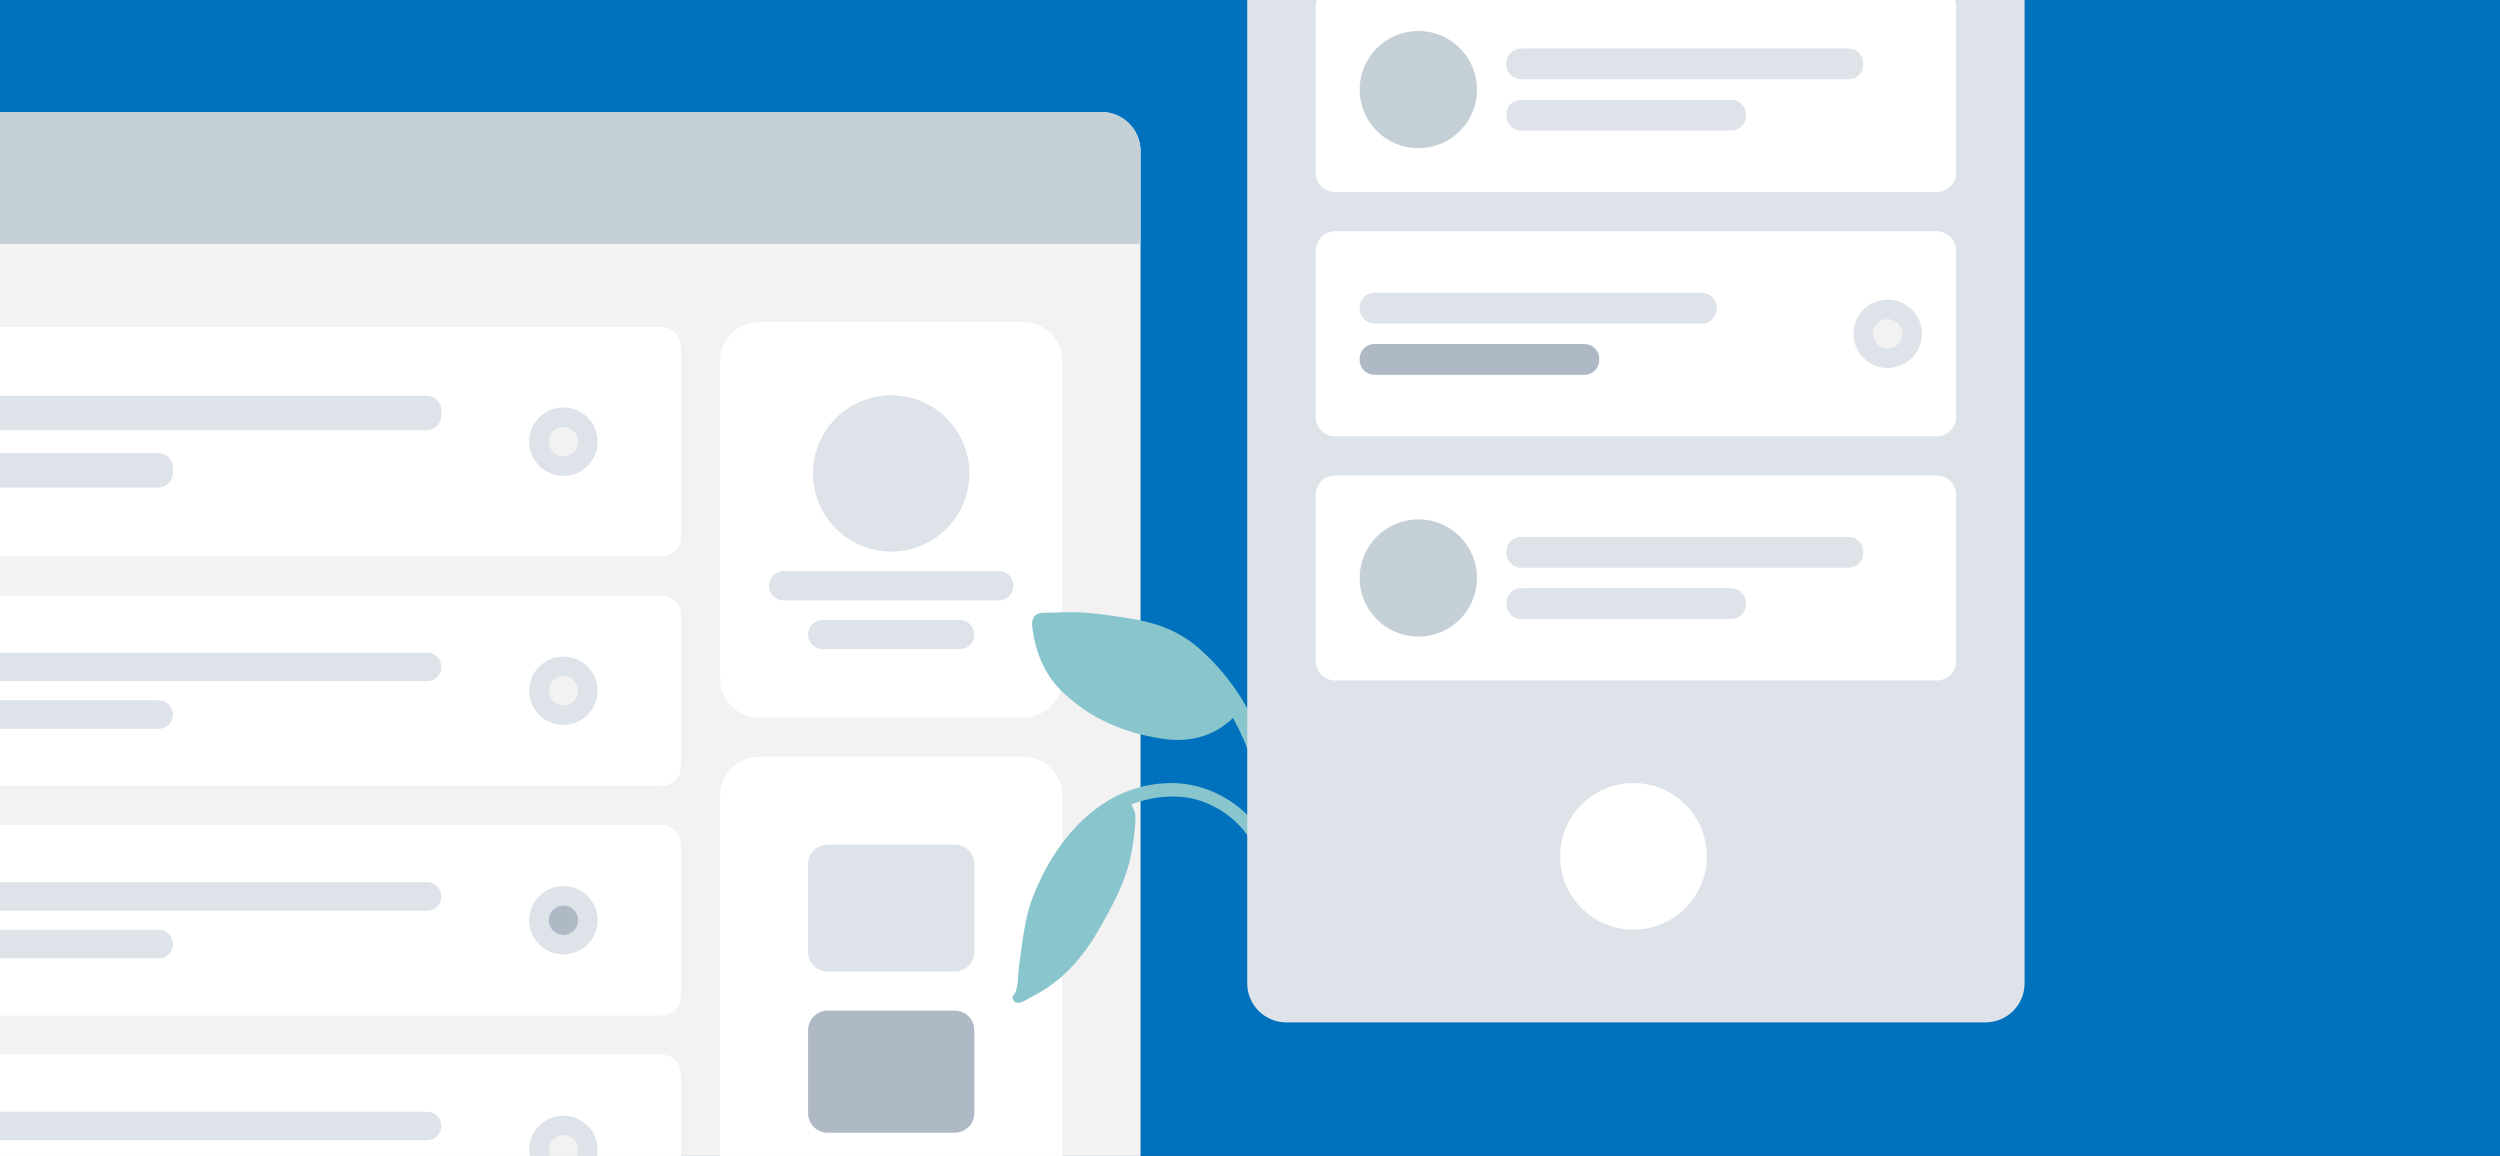 <svg width="558" height="258" viewBox="0 0 558 258" fill="none" xmlns="http://www.w3.org/2000/svg">
<rect x="0" y="0" width="558" height="258" fill="#333333" stroke="none"/>
<g clip-path="url(#clip0)">
<rect width="558" height="258" fill="#0071BC"/>
<path d="M245.84 25H-102.27C-107.091 25 -111 28.904 -111 33.721V393.439C-111 398.255 -107.091 402.16 -102.27 402.16H245.84C250.662 402.16 254.57 398.255 254.57 393.439V33.721C254.57 28.904 250.662 25 245.84 25Z" fill="#F2F2F2"/>
<path d="M228.38 71.872H169.452C164.631 71.872 160.722 75.777 160.722 80.593V151.447C160.722 156.263 164.631 160.167 169.452 160.167H228.38C233.202 160.167 237.11 156.263 237.11 151.447V80.593C237.11 75.777 233.202 71.872 228.38 71.872Z" fill="white"/>
<path d="M198.916 123.105C208.559 123.105 216.376 115.297 216.376 105.664C216.376 96.032 208.559 88.223 198.916 88.223C189.273 88.223 181.456 96.032 181.456 105.664C181.456 115.297 189.273 123.105 198.916 123.105Z" fill="#DDE3E9"/>
<path d="M222.924 127.465H174.909C173.1 127.465 171.635 128.929 171.635 130.736C171.635 132.542 173.1 134.006 174.909 134.006H222.924C224.732 134.006 226.198 132.542 226.198 130.736C226.198 128.929 224.732 127.465 222.924 127.465Z" fill="#DDE3E9"/>
<path d="M214.194 138.366H183.639C181.831 138.366 180.365 139.83 180.365 141.636C180.365 143.442 181.831 144.906 183.639 144.906H214.194C216.002 144.906 217.468 143.442 217.468 141.636C217.468 139.83 216.002 138.366 214.194 138.366Z" fill="#DDE3E9"/>
<path fill-rule="evenodd" clip-rule="evenodd" d="M-102.27 25H245.84C250.662 25 254.57 28.904 254.57 33.721V54.431H-111V33.721C-111 28.904 -107.091 25 -102.27 25Z" fill="#C5CFD6"/>
<path d="M228.38 168.888H169.452C164.631 168.888 160.722 172.792 160.722 177.608V371.638C160.722 376.454 164.631 380.358 169.452 380.358H228.38C233.202 380.358 237.11 376.454 237.11 371.638V177.608C237.11 172.792 233.202 168.888 228.38 168.888Z" fill="white"/>
<path d="M213.103 188.509H184.73C182.319 188.509 180.365 190.461 180.365 192.869V212.49C180.365 214.898 182.319 216.85 184.73 216.85H213.103C215.513 216.85 217.468 214.898 217.468 212.49V192.869C217.468 190.461 215.513 188.509 213.103 188.509Z" fill="#DDE3E9"/>
<path d="M213.103 225.57H184.73C182.319 225.57 180.365 227.523 180.365 229.931V248.462C180.365 250.87 182.319 252.822 184.73 252.822H213.103C215.513 252.822 217.468 250.87 217.468 248.462V229.931C217.468 227.523 215.513 225.57 213.103 225.57Z" fill="#AFB9C5"/>
<path d="M147.627 72.963H-89.175C-91.585 72.963 -93.54 74.915 -93.54 77.323V119.835C-93.54 122.243 -91.585 124.195 -89.175 124.195H147.627C150.038 124.195 151.992 122.243 151.992 119.835V77.323C151.992 74.915 150.038 72.963 147.627 72.963Z" fill="white"/>
<path d="M95.247 88.332H-80.445C-82.253 88.332 -83.719 89.796 -83.719 91.602V92.747C-83.719 94.553 -82.253 96.017 -80.445 96.017H95.247C97.055 96.017 98.521 94.553 98.521 92.747V91.602C98.521 89.796 97.055 88.332 95.247 88.332Z" fill="#DDE3E9"/>
<path d="M35.333 101.14H-80.445C-82.253 101.14 -83.719 102.605 -83.719 104.411V105.555C-83.719 107.361 -82.253 108.825 -80.445 108.825H35.333C37.141 108.825 38.607 107.361 38.607 105.555V104.411C38.607 102.605 37.141 101.14 35.333 101.14Z" fill="#DDE3E9"/>
<path d="M125.752 106.209C129.971 106.209 133.391 102.793 133.391 98.579C133.391 94.365 129.971 90.948 125.752 90.948C121.533 90.948 118.113 94.365 118.113 98.579C118.113 102.793 121.533 106.209 125.752 106.209Z" fill="#DDE3E9"/>
<path d="M125.752 101.849C127.56 101.849 129.026 100.385 129.026 98.579C129.026 96.773 127.56 95.309 125.752 95.309C123.944 95.309 122.479 96.773 122.479 98.579C122.479 100.385 123.944 101.849 125.752 101.849Z" fill="#F2F2F2"/>
<path d="M147.627 132.916H-89.175C-91.585 132.916 -93.54 134.868 -93.54 137.276V171.068C-93.54 173.476 -91.585 175.428 -89.175 175.428H147.627C150.038 175.428 151.992 173.476 151.992 171.068V137.276C151.992 134.868 150.038 132.916 147.627 132.916Z" fill="white"/>
<path d="M95.329 145.669H-80.527C-82.289 145.669 -83.719 147.097 -83.719 148.858C-83.719 150.619 -82.289 152.046 -80.527 152.046H95.329C97.092 152.046 98.521 150.619 98.521 148.858C98.521 147.097 97.092 145.669 95.329 145.669Z" fill="#DDE3E9"/>
<path d="M35.415 156.297H-80.527C-82.289 156.297 -83.719 157.725 -83.719 159.486C-83.719 161.247 -82.289 162.674 -80.527 162.674H35.415C37.178 162.674 38.607 161.247 38.607 159.486C38.607 157.725 37.178 156.297 35.415 156.297Z" fill="#DDE3E9"/>
<path d="M125.752 161.802C129.971 161.802 133.391 158.386 133.391 154.172C133.391 149.958 129.971 146.541 125.752 146.541C121.533 146.541 118.113 149.958 118.113 154.172C118.113 158.386 121.533 161.802 125.752 161.802Z" fill="#DDE3E9"/>
<path d="M125.752 157.442C127.56 157.442 129.026 155.978 129.026 154.172C129.026 152.366 127.56 150.902 125.752 150.902C123.944 150.902 122.479 152.366 122.479 154.172C122.479 155.978 123.944 157.442 125.752 157.442Z" fill="#F2F2F2"/>
<path d="M147.627 184.148H-89.175C-91.585 184.148 -93.54 186.1 -93.54 188.509V222.3C-93.54 224.708 -91.585 226.661 -89.175 226.661H147.627C150.038 226.661 151.992 224.708 151.992 222.3V188.509C151.992 186.1 150.038 184.148 147.627 184.148Z" fill="white"/>
<path d="M95.329 196.902H-80.527C-82.289 196.902 -83.719 198.329 -83.719 200.09C-83.719 201.851 -82.289 203.279 -80.527 203.279H95.329C97.092 203.279 98.521 201.851 98.521 200.09C98.521 198.329 97.092 196.902 95.329 196.902Z" fill="#DDE3E9"/>
<path d="M35.415 207.53H-80.527C-82.289 207.53 -83.719 208.957 -83.719 210.718C-83.719 212.479 -82.289 213.907 -80.527 213.907H35.415C37.178 213.907 38.607 212.479 38.607 210.718C38.607 208.957 37.178 207.53 35.415 207.53Z" fill="#DDE3E9"/>
<path d="M125.752 213.035C129.971 213.035 133.391 209.619 133.391 205.404C133.391 201.19 129.971 197.774 125.752 197.774C121.533 197.774 118.113 201.19 118.113 205.404C118.113 209.619 121.533 213.035 125.752 213.035Z" fill="#DDE3E9"/>
<path d="M125.752 208.674C127.56 208.674 129.026 207.21 129.026 205.404C129.026 203.598 127.56 202.134 125.752 202.134C123.944 202.134 122.479 203.598 122.479 205.404C122.479 207.21 123.944 208.674 125.752 208.674Z" fill="#AFB9C5"/>
<path d="M147.627 235.381H-89.175C-91.585 235.381 -93.54 237.333 -93.54 239.741V273.533C-93.54 275.941 -91.585 277.893 -89.175 277.893H147.627C150.038 277.893 151.992 275.941 151.992 273.533V239.741C151.992 237.333 150.038 235.381 147.627 235.381Z" fill="white"/>
<path d="M95.329 248.135H-80.527C-82.289 248.135 -83.719 249.562 -83.719 251.323C-83.719 253.084 -82.289 254.511 -80.527 254.511H95.329C97.092 254.511 98.521 253.084 98.521 251.323C98.521 249.562 97.092 248.135 95.329 248.135Z" fill="#DDE3E9"/>
<path d="M125.752 264.267C129.971 264.267 133.391 260.851 133.391 256.637C133.391 252.423 129.971 249.007 125.752 249.007C121.533 249.007 118.113 252.423 118.113 256.637C118.113 260.851 121.533 264.267 125.752 264.267Z" fill="#DDE3E9"/>
<path d="M125.752 259.907C127.56 259.907 129.026 258.443 129.026 256.637C129.026 254.831 127.56 253.367 125.752 253.367C123.944 253.367 122.479 254.831 122.479 256.637C122.479 258.443 123.944 259.907 125.752 259.907Z" fill="#F2F2F2"/>
<path fill-rule="evenodd" clip-rule="evenodd" d="M239.248 136.632C237.802 136.632 236.361 136.661 234.917 136.736C233.816 136.794 232.134 136.566 231.203 137.251C230.235 137.963 230.302 139.42 230.453 140.449C231.252 145.89 233.202 150.715 237.282 154.57C243.564 160.506 250.766 163.522 259.288 164.865C265.274 165.808 270.8 164.498 275.207 160.246C278.427 166.215 280.869 172.821 282.095 179.488C282.699 182.778 282.884 186.028 282.778 189.378C282.709 191.523 282.591 193.664 282.361 195.799C282.261 196.727 281.787 198.132 282.151 199.008C282.578 200.038 284.017 200.138 284.663 199.26C285.201 198.529 285.102 197.094 285.212 196.229C285.395 194.792 285.565 193.355 285.686 191.911C285.883 189.575 286.029 187.233 286.018 184.887C285.994 179.619 284.821 174.329 283.217 169.328C280.14 159.733 275.146 151.206 267.381 144.515C262.606 140.401 257.141 138.735 250.941 137.84C247.081 137.284 243.158 136.632 239.248 136.632Z" fill="#89C5CC"/>
<path fill-rule="evenodd" clip-rule="evenodd" d="M261.544 174.784C245.94 174.784 235.431 187.346 230.462 200.402C228.589 205.324 228.15 210.728 227.428 215.895C227.196 217.553 227.282 220.08 226.608 221.558C226.364 222.093 225.803 222.286 226.071 223.016C226.233 223.458 226.552 223.729 227.03 223.816C228.011 223.997 229.399 222.929 230.24 222.508C237.22 219.011 241.806 213.605 245.547 206.99C247.866 202.89 250.219 198.634 251.597 194.133C252.438 191.383 252.928 188.487 253.216 185.635C253.329 184.511 253.438 183.361 253.432 182.231C253.425 181.11 252.903 180.517 252.527 179.541C257.734 177.572 263.611 177.036 268.885 179.076C273.763 180.963 277.815 184.609 280.084 189.19C280.673 190.381 281.128 191.637 281.459 192.918C281.676 193.757 281.686 194.846 282.088 195.605C283.062 197.444 285.111 196.214 284.915 194.502C284.366 189.726 281.631 184.931 278.135 181.611C273.725 177.423 267.749 174.784 261.544 174.784Z" fill="#89C5CC"/>
<path d="M443.16 -101H287.11C282.289 -101 278.38 -97.096 278.38 -92.279V219.477C278.38 224.293 282.289 228.197 287.11 228.197H443.16C447.981 228.197 451.89 224.293 451.89 219.477V-92.279C451.89 -97.096 447.981 -101 443.16 -101Z" fill="#DDE3E9"/>
<path d="M364.589 207.486C373.63 207.486 380.958 200.166 380.958 191.135C380.958 182.105 373.63 174.784 364.589 174.784C355.549 174.784 348.221 182.105 348.221 191.135C348.221 200.166 355.549 207.486 364.589 207.486Z" fill="white"/>
<path d="M432.247 -2.895H298.023C295.612 -2.895 293.658 -0.943 293.658 1.465V38.527C293.658 40.935 295.612 42.888 298.023 42.888H432.247C434.658 42.888 436.612 40.935 436.612 38.527V1.465C436.612 -0.943 434.658 -2.895 432.247 -2.895Z" fill="white"/>
<path d="M412.604 10.84H339.49C337.682 10.84 336.217 12.304 336.217 14.11V14.437C336.217 16.243 337.682 17.707 339.49 17.707H412.604C414.412 17.707 415.878 16.243 415.878 14.437V14.11C415.878 12.304 414.412 10.84 412.604 10.84Z" fill="#DDE3E9"/>
<path d="M386.414 22.285H339.49C337.682 22.285 336.217 23.75 336.217 25.556V25.883C336.217 27.689 337.682 29.153 339.49 29.153H386.414C388.222 29.153 389.688 27.689 389.688 25.883V25.556C389.688 23.75 388.222 22.285 386.414 22.285Z" fill="#DDE3E9"/>
<path d="M316.574 33.077C323.806 33.077 329.669 27.221 329.669 19.996C329.669 12.772 323.806 6.916 316.574 6.916C309.342 6.916 303.479 12.772 303.479 19.996C303.479 27.221 309.342 33.077 316.574 33.077Z" fill="#C5CFD6"/>
<path d="M432.247 51.608H298.023C295.612 51.608 293.658 53.56 293.658 55.968V93.03C293.658 95.438 295.612 97.39 298.023 97.39H432.247C434.658 97.39 436.612 95.438 436.612 93.03V55.968C436.612 53.56 434.658 51.608 432.247 51.608Z" fill="white"/>
<path d="M379.867 65.343H306.753C304.944 65.343 303.479 66.807 303.479 68.613V68.94C303.479 70.746 304.944 72.21 306.753 72.21H379.867C381.675 72.21 383.14 70.746 383.14 68.94V68.613C383.14 66.807 381.675 65.343 379.867 65.343Z" fill="#DDE3E9"/>
<path d="M353.676 76.788H306.753C304.944 76.788 303.479 78.252 303.479 80.058V80.385C303.479 82.192 304.944 83.656 306.753 83.656H353.676C355.484 83.656 356.95 82.192 356.95 80.385V80.058C356.95 78.252 355.484 76.788 353.676 76.788Z" fill="#AFB9C5"/>
<path d="M421.334 82.129C425.553 82.129 428.973 78.713 428.973 74.499C428.973 70.285 425.553 66.869 421.334 66.869C417.115 66.869 413.695 70.285 413.695 74.499C413.695 78.713 417.115 82.129 421.334 82.129Z" fill="#DDE3E9"/>
<path d="M421.334 77.769C423.142 77.769 424.608 76.305 424.608 74.499C424.608 72.693 423.142 71.229 421.334 71.229C419.526 71.229 418.06 72.693 418.06 74.499C418.06 76.305 419.526 77.769 421.334 77.769Z" fill="#F2F2F2"/>
<path d="M432.247 106.111H298.023C295.612 106.111 293.658 108.063 293.658 110.471V147.533C293.658 149.941 295.612 151.893 298.023 151.893H432.247C434.658 151.893 436.612 149.941 436.612 147.533V110.471C436.612 108.063 434.658 106.111 432.247 106.111Z" fill="white"/>
<path d="M412.604 119.846H339.49C337.682 119.846 336.217 121.31 336.217 123.116V123.443C336.217 125.249 337.682 126.713 339.49 126.713H412.604C414.412 126.713 415.878 125.249 415.878 123.443V123.116C415.878 121.31 414.412 119.846 412.604 119.846Z" fill="#DDE3E9"/>
<path d="M386.414 131.291H339.49C337.682 131.291 336.217 132.755 336.217 134.561V134.888C336.217 136.694 337.682 138.158 339.49 138.158H386.414C388.222 138.158 389.688 136.694 389.688 134.888V134.561C389.688 132.755 388.222 131.291 386.414 131.291Z" fill="#DDE3E9"/>
<path d="M316.574 142.083C323.806 142.083 329.669 136.226 329.669 129.002C329.669 121.778 323.806 115.921 316.574 115.921C309.342 115.921 303.479 121.778 303.479 129.002C303.479 136.226 309.342 142.083 316.574 142.083Z" fill="#C5CFD6"/>
</g>
<defs>
<clipPath id="clip0">
<rect width="558" height="258" fill="white"/>
</clipPath>
</defs>
</svg>
